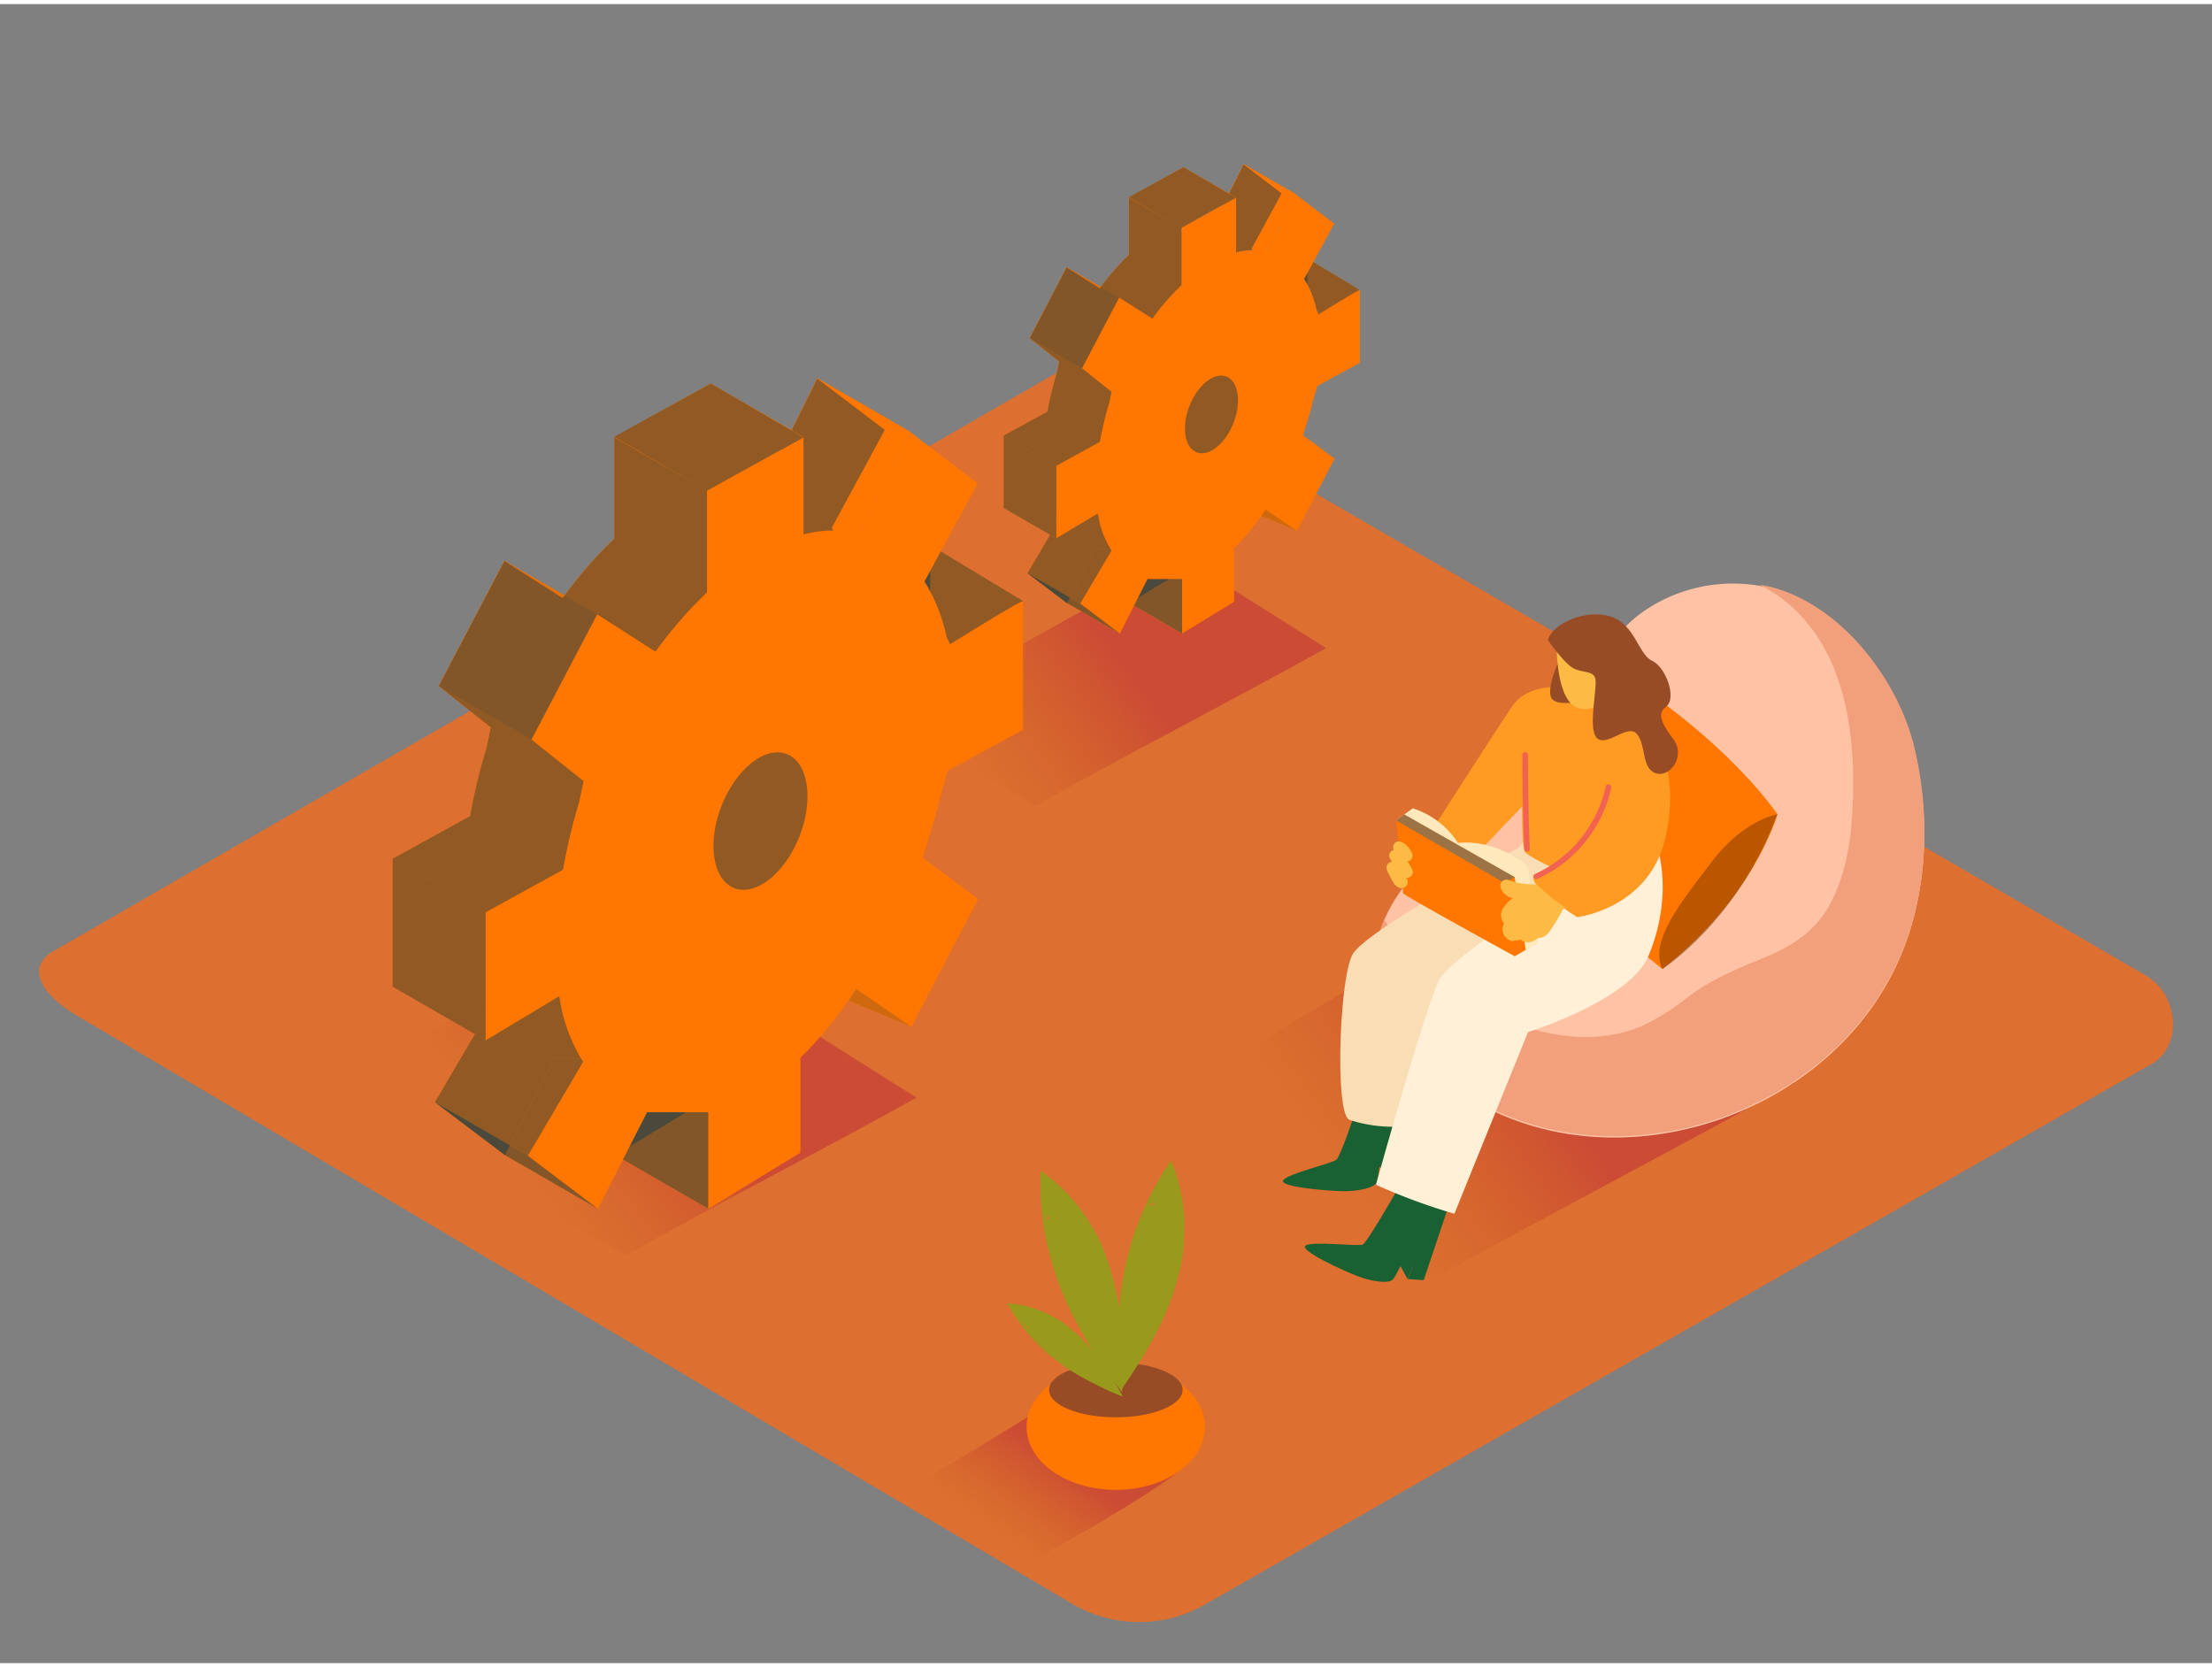 <svg id="Layer_2" data-name="Layer 2" xmlns="http://www.w3.org/2000/svg" xmlns:xlink="http://www.w3.org/1999/xlink" viewBox="0 0 400 300" width="406" height="306" class="illustration styles_illustrationTablet__1DWOa"><rect x="0" y="0" width="400" height="300" fill="#808080" stroke="none"/><defs><linearGradient id="linear-gradient" x1="176.52" y1="140.83" x2="203.83" y2="120.35" gradientUnits="userSpaceOnUse"><stop offset="0" stop-color="#aa4200" stop-opacity="0"></stop><stop offset="0.98" stop-color="#aa003d"></stop></linearGradient><linearGradient id="linear-gradient-2" x1="94.18" y1="211.07" x2="121.49" y2="190.59" xlink:href="#linear-gradient"></linearGradient><linearGradient id="linear-gradient-3" x1="243.87" y1="213.95" x2="275.59" y2="190.15" xlink:href="#linear-gradient"></linearGradient><linearGradient id="linear-gradient-4" x1="181.29" y1="277.56" x2="191.53" y2="263.25" xlink:href="#linear-gradient"></linearGradient></defs><title>PP</title><path d="M194.28,289.5,14.56,183.29c-5.72-3.21-10.63-8.49-5.05-11.94l180.37-104c2.71-1.68,6.82-2.78,9.57-1.18L388.11,175.7c5.72,3.32,6.75,12.6,1,15.93L218,289.34A23.9,23.9,0,0,1,194.28,289.5Z" fill="#dd6f31"></path><path d="M213.82,100.1c-18.21,9.33-35.94,19.54-53.61,29.88l27,15c18.2-10.2,34.35-18.38,52.59-28.52Z" opacity="0.32" fill="url(#linear-gradient)"></path><path d="M165.73,197.75l-52.49-33.09-53.5,31.91,53.4,29.7C131.34,216.07,147.48,207.89,165.73,197.75Z" opacity="0.32" fill="url(#linear-gradient-2)"></path><path d="M90.66,204.4c.22.44,1.33,4.64,2.22,3.76s5.53,1.12,5.53,1.12l13-16.51-1.72-5.39H98" fill="#FF7600"></path><path d="M153.36,133.26l1.22-4.29,13.65-7.44V98.29c0-.46-13.2,7.76-13.2,7.76l-.62-1.3a31.2,31.2,0,0,0-4-10.05L160,77l-12.21-9.28L138.68,86l-.08.05a20.77,20.77,0,0,0-10.07.18V68.62l-17.46,9.69V96.68a77.26,77.26,0,0,0-9.32,10.73l-10.53-6.72L79.33,123.31l9.42,7.5-.8,3.8A103.72,103.72,0,0,0,85,146.83l-14,7.71V177.7l13.33-8a30,30,0,0,0,4.31,11.87l-10,17,12.66,9.58,8.9-17.46H111.3v17.46L128,198V180.85A68.85,68.85,0,0,0,138,168.4l10,6.85,12.09-23.11-10-7.42,1-3.47C152,138.57,152.74,135.9,153.36,133.26Z" fill="#FF7600"></path><polyline points="185.02 107.96 169.57 98.63 165.73 104.33 171.7 116.83" fill="#FF7600"></polyline><polyline points="164.82 184.93 153.4 180.18 153.4 173.26" fill="#FF7600"></polyline><polygon points="128.08 217.84 111.3 208.16 115.56 195.47 130.66 199.91 128.08 217.84" fill="#FF7600"></polygon><polygon points="147.81 67.67 164.59 77.35 155.38 95.69 145.31 95.87 142.98 77.35 147.81 67.67" fill="#FF7600"></polygon><ellipse cx="137.53" cy="147.75" rx="13.02" ry="7.57" transform="translate(-50.29 221.71) rotate(-68.55)" fill="#FF7600"></ellipse><polygon points="111.07 78.31 127.85 87.99 145.31 78.3 128.53 68.62 111.07 78.31" fill="#FF7600"></polygon><polygon points="108 110.36 91.22 100.68 79.33 123.31 96.11 132.99 108 110.36" fill="#FF7600"></polygon><polygon points="78.67 198.58 95.45 208.25 108.12 217.84 91.33 208.16 78.67 198.58" fill="#FF7600"></polygon><path d="M90.66,204.4c.22.44,1.33,4.64,2.22,3.76s5.53,1.12,5.53,1.12l13-16.51-1.72-5.39H98" fill="#053855" opacity="0.44"></path><path d="M153.36,133.26l1.22-4.29,13.65-7.44V98.29c0-.46-13.2,7.76-13.2,7.76l-.62-1.3a31.2,31.2,0,0,0-4-10.05L160,77l-12.21-9.28L138.68,86l-.08.05a20.77,20.77,0,0,0-10.07.18V68.62l-17.46,9.69V96.68a77.26,77.26,0,0,0-9.32,10.73l-10.53-6.72L79.33,123.31l9.42,7.5-.8,3.8A103.72,103.72,0,0,0,85,146.83l-14,7.71V177.7l13.33-8a30,30,0,0,0,4.31,11.87l-10,17,12.66,9.58,8.9-17.46H111.3v17.46L128,198V180.85A68.85,68.85,0,0,0,138,168.4l10,6.85,12.09-23.11-10-7.42,1-3.47C152,138.57,152.74,135.9,153.36,133.26Z" fill="#FF7600"></path><polyline points="185.02 107.96 169.57 98.63 165.73 104.33 171.7 116.83" fill="#053855" opacity="0.44"></polyline><polyline points="164.82 184.93 153.4 180.18 153.4 173.26" fill="#FF7600"></polyline><polygon points="128.08 217.84 111.3 208.16 115.56 195.47 130.66 199.91 128.08 217.84" fill="#FF7600"></polygon><polygon points="147.81 67.67 164.59 77.35 155.38 95.69 145.31 95.87 142.98 77.35 147.81 67.67" fill="#FF7600"></polygon><ellipse cx="137.53" cy="147.75" rx="13.02" ry="7.57" transform="translate(-50.29 221.71) rotate(-68.55)" fill="#FF7600"></ellipse><polygon points="108 110.36 91.22 100.68 79.33 123.31 96.11 132.99 108 110.36" fill="#FF7600"></polygon><polygon points="78.67 198.58 95.45 208.25 108.12 217.84 91.33 208.16 78.67 198.58" fill="#FF7600"></polygon><path d="M153.36,133.26l1.22-4.29,13.65-7.44V98.29c0-.46-13.2,7.76-13.2,7.76l-.62-1.3a31.2,31.2,0,0,0-4-10.05L160,77l-12.21-9.28L138.68,86l-.08.05a20.77,20.77,0,0,0-10.07.18V68.62l-17.46,9.69V96.68a77.26,77.26,0,0,0-9.32,10.73l-10.53-6.72L79.33,123.31l9.42,7.5-.8,3.8A103.72,103.72,0,0,0,85,146.83l-14,7.71V177.7l13.33-8a30,30,0,0,0,4.31,11.87l-10,17,12.66,9.58,8.9-17.46H111.3v17.46L128,198V180.85A68.85,68.85,0,0,0,138,168.4l10,6.85,12.09-23.11-10-7.42,1-3.47C152,138.57,152.74,135.9,153.36,133.26Z" fill="#053855" opacity="0.44"></path><polyline points="164.82 184.93 153.4 180.18 153.4 173.26" fill="#053855" opacity="0.1"></polyline><polygon points="128.08 217.84 111.3 208.16 115.56 195.47 130.66 199.91 128.08 217.84" fill="#053855" opacity="0.1"></polygon><ellipse cx="137.53" cy="147.75" rx="13.02" ry="7.57" transform="translate(-50.29 221.71) rotate(-68.55)" fill="#053855" opacity="0.1"></ellipse><polygon points="108 110.36 91.22 100.68 79.33 123.31 96.11 132.99 108 110.36" fill="#053855" opacity="0.1"></polygon><polygon points="78.67 198.58 95.45 208.25 108.12 217.84 91.33 208.16 78.67 198.58" fill="#053855" opacity="0.1"></polygon><polyline points="164.82 184.93 153.4 180.18 153.4 173.26" fill="#053855" opacity="0.1"></polyline><polygon points="128.08 217.84 111.3 208.16 115.56 195.47 130.66 199.91 128.08 217.84" fill="#053855" opacity="0.44"></polygon><path d="M170.14,142.94l1.22-4.29L185,131.22V108c0-.46-13.2,7.76-13.2,7.76l-.62-1.3a31.2,31.2,0,0,0-4-10.05l9.61-17.75-12.21-9.28-9.13,18.3-.08.05a20.77,20.77,0,0,0-10.07.18V78.3L127.85,88v18.37a77.26,77.26,0,0,0-9.32,10.73L108,110.36,96.11,133l9.42,7.5-.8,3.8a103.72,103.72,0,0,0-2.92,12.23l-14,7.71v23.16l13.33-8a30,30,0,0,0,4.31,11.87l-10,17,12.66,9.58,8.9-17.46h11.07v17.46l16.66-10.15V190.53a68.85,68.85,0,0,0,10.06-12.45l10,6.85,12.09-23.11-10-7.42,1-3.47C168.76,148.24,169.52,145.57,170.14,142.94Z" fill="#FF7600"></path><ellipse cx="137.53" cy="147.75" rx="13.02" ry="7.57" transform="translate(-50.29 221.71) rotate(-68.55)" fill="#053855" opacity="0.44"></ellipse><polygon points="78.67 198.58 95.45 208.25 108.12 217.84 91.33 208.16 78.67 198.58" fill="#053855" opacity="0.44"></polygon><polygon points="111.07 78.31 127.85 87.99 145.31 78.3 128.53 68.62 111.07 78.31" fill="#FF7600"></polygon><polygon points="111.07 78.24 127.82 87.98 145.31 78.36 128.56 68.62 111.07 78.24" fill="#053855" opacity="0.44"></polygon><polygon points="71.03 154.54 87.81 164.21 87.81 187.38 71.03 177.7 71.03 154.54" fill="#FF7600"></polygon><polygon points="71.03 154.54 87.81 164.21 87.81 187.38 71.03 177.7 71.03 154.54" fill="#053855" opacity="0.44"></polygon><path d="M192.6,106.22c.13.25.75,2.62,1.25,2.13S197,109,197,109l7.33-9.33-1-3h-6.6" fill="#FF7600"></path><path d="M228,66l.69-2.42,7.71-4.2V46.26c0-.26-7.46,4.38-7.46,4.38l-.35-.73a17.63,17.63,0,0,0-2.26-5.68l5.43-10L224.89,29,219.74,39.3l0,0a11.74,11.74,0,0,0-5.69.1V29.5L204.14,35V45.35a43.65,43.65,0,0,0-5.27,6.06l-6-3.8L186.2,60.4l5.32,4.24-.45,2.15a58.61,58.61,0,0,0-1.65,6.91L181.51,78V91.13L189,86.63a17,17,0,0,0,2.44,6.71l-5.65,9.59,7.16,5.42,5-9.86h6.25v9.86l9.41-5.74v-9.7a38.9,38.9,0,0,0,5.68-7L225,89.74l6.83-13.06-5.67-4.19.56-2C227.25,69,227.68,67.51,228,66Z" fill="#FF7600"></path><polyline points="245.92 51.73 237.19 46.45 235.02 49.67 238.39 56.74" fill="#FF7600"></polyline><polyline points="234.51 95.21 228.05 92.53 228.05 88.62" fill="#FF7600"></polyline><polygon points="213.75 113.81 204.26 108.34 206.67 101.17 215.2 103.68 213.75 113.81" fill="#FF7600"></polygon><polygon points="224.9 28.96 234.38 34.43 229.17 44.79 223.48 44.9 222.17 34.43 224.9 28.96" fill="#FF7600"></polygon><ellipse cx="219.08" cy="74.21" rx="7.36" ry="4.27" transform="translate(69.89 250.97) rotate(-68.55)" fill="#FF7600"></ellipse><polygon points="204.14 34.97 213.62 40.44 223.48 34.97 214 29.5 204.14 34.97" fill="#FF7600"></polygon><polygon points="202.4 53.08 192.92 47.61 186.2 60.4 195.68 65.86 202.4 53.08" fill="#FF7600"></polygon><polygon points="185.83 102.93 195.31 108.39 202.47 113.81 192.98 108.34 185.83 102.93" fill="#FF7600"></polygon><path d="M192.6,106.22c.13.25.75,2.62,1.25,2.13S197,109,197,109l7.33-9.33-1-3h-6.6" fill="#053855" opacity="0.44"></path><path d="M228,66l.69-2.42,7.71-4.2V46.26c0-.26-7.46,4.38-7.46,4.38l-.35-.73a17.63,17.63,0,0,0-2.26-5.68l5.43-10L224.89,29,219.74,39.3l0,0a11.74,11.74,0,0,0-5.69.1V29.5L204.14,35V45.35a43.65,43.65,0,0,0-5.27,6.06l-6-3.8L186.2,60.4l5.32,4.24-.45,2.15a58.61,58.61,0,0,0-1.65,6.91L181.51,78V91.13L189,86.63a17,17,0,0,0,2.44,6.71l-5.65,9.59,7.16,5.42,5-9.86h6.25v9.86l9.41-5.74v-9.7a38.9,38.9,0,0,0,5.68-7L225,89.74l6.83-13.06-5.67-4.19.56-2C227.25,69,227.68,67.51,228,66Z" fill="#FF7600"></path><polyline points="245.92 51.73 237.19 46.45 235.02 49.67 238.39 56.74" fill="#053855" opacity="0.44"></polyline><polyline points="234.51 95.21 228.05 92.53 228.05 88.62" fill="#FF7600"></polyline><polygon points="213.75 113.81 204.26 108.34 206.67 101.17 215.2 103.68 213.75 113.81" fill="#FF7600"></polygon><polygon points="224.9 28.96 234.38 34.43 229.17 44.79 223.48 44.9 222.17 34.43 224.9 28.96" fill="#FF7600"></polygon><ellipse cx="219.08" cy="74.21" rx="7.36" ry="4.27" transform="translate(69.89 250.97) rotate(-68.55)" fill="#FF7600"></ellipse><polygon points="202.4 53.08 192.92 47.61 186.2 60.4 195.68 65.86 202.4 53.08" fill="#FF7600"></polygon><polygon points="185.83 102.93 195.31 108.39 202.47 113.81 192.98 108.34 185.83 102.93" fill="#FF7600"></polygon><path d="M228,66l.69-2.42,7.71-4.2V46.26c0-.26-7.46,4.38-7.46,4.38l-.35-.73a17.63,17.63,0,0,0-2.26-5.68l5.43-10L224.89,29,219.74,39.3l0,0a11.74,11.74,0,0,0-5.69.1V29.5L204.14,35V45.35a43.65,43.65,0,0,0-5.27,6.06l-6-3.8L186.2,60.4l5.32,4.24-.45,2.15a58.61,58.61,0,0,0-1.65,6.91L181.51,78V91.13L189,86.63a17,17,0,0,0,2.44,6.71l-5.65,9.59,7.16,5.42,5-9.86h6.25v9.86l9.41-5.74v-9.7a38.9,38.9,0,0,0,5.68-7L225,89.74l6.83-13.06-5.67-4.19.56-2C227.25,69,227.68,67.51,228,66Z" fill="#053855" opacity="0.44"></path><polyline points="234.51 95.21 228.05 92.53 228.05 88.62" fill="#053855" opacity="0.1"></polyline><polygon points="213.75 113.81 204.26 108.34 206.67 101.17 215.2 103.68 213.75 113.81" fill="#053855" opacity="0.1"></polygon><ellipse cx="219.08" cy="74.21" rx="7.36" ry="4.27" transform="translate(69.89 250.97) rotate(-68.55)" fill="#053855" opacity="0.1"></ellipse><polygon points="202.4 53.08 192.92 47.61 186.2 60.4 195.68 65.86 202.4 53.08" fill="#053855" opacity="0.1"></polygon><polygon points="185.83 102.93 195.31 108.39 202.47 113.81 192.98 108.34 185.83 102.93" fill="#053855" opacity="0.1"></polygon><polyline points="234.51 95.21 228.05 92.53 228.05 88.62" fill="#053855" opacity="0.1"></polyline><polygon points="213.75 113.81 204.26 108.34 206.67 101.17 215.2 103.68 213.75 113.81" fill="#053855" opacity="0.44"></polygon><path d="M237.51,71.49l.69-2.42,7.71-4.2V51.73c0-.26-7.46,4.38-7.46,4.38l-.35-.73a17.63,17.63,0,0,0-2.26-5.68l5.43-10-6.9-5.24-5.16,10.34,0,0a11.74,11.74,0,0,0-5.69.1V35l-9.86,5.47V50.82a43.65,43.65,0,0,0-5.27,6.06l-6-3.8-6.72,12.78L201,70.1l-.45,2.15a58.61,58.61,0,0,0-1.65,6.91L191,83.51V96.6l7.53-4.49A17,17,0,0,0,201,98.81l-5.65,9.59,7.16,5.42,5-9.86h6.25v9.86l9.41-5.74v-9.7a38.9,38.9,0,0,0,5.68-7l5.66,3.87,6.83-13.06L235.67,78l.56-2C236.73,74.49,237.16,73,237.51,71.49Z" fill="#FF7600"></path><ellipse cx="219.08" cy="74.21" rx="7.36" ry="4.27" transform="translate(69.89 250.97) rotate(-68.55)" fill="#053855" opacity="0.44"></ellipse><polygon points="185.83 102.93 195.31 108.39 202.47 113.81 192.98 108.34 185.83 102.93" fill="#053855" opacity="0.44"></polygon><polygon points="204.14 34.97 213.62 40.44 223.48 34.97 214 29.5 204.14 34.97" fill="#FF7600"></polygon><polygon points="204.14 34.93 213.6 40.44 223.48 35 214.02 29.5 204.14 34.93" fill="#053855" opacity="0.44"></polygon><polygon points="181.51 78.04 190.99 83.51 190.99 96.6 181.51 91.13 181.51 78.04" fill="#FF7600"></polygon><polygon points="181.51 78.04 190.99 83.51 190.99 96.6 181.51 91.13 181.51 78.04" fill="#053855" opacity="0.44"></polygon><path d="M324.46,195.1l-64.58-26.53-53.5,31.91,53.4,29.7C278,220,306.22,205.23,324.46,195.1Z" opacity="0.32" fill="url(#linear-gradient-3)"></path><path d="M346.13,134.64c-3-12.52-13.48-26-26.28-29.1a28.38,28.38,0,0,0-22.64,4.28c-7.67,5.32-9.4,13.45-13.84,21.07-8.19,14.05-28.77,21.13-33.71,36.54-3.32,10.36,3.1,20.44,10.93,26.79,26.43,21.44,69.52,9,82.89-21.57C348.46,161.29,349.2,147.42,346.13,134.64Z" fill="#ffc2a4"></path><path d="M346.17,134.41c-3-12.52-13.48-26-26.28-29.1-.57-.14-1.15-.22-1.73-.32a26.48,26.48,0,0,1,8.38,6.6c7.84,9.26,9.06,22.67,8.43,34.34-.31,5.67-1.25,11.52-3.92,16.6s-6.92,7.83-12.26,10c-4.9,2-9.29,3.83-13.53,7a42,42,0,0,1-8.22,5.19c-6.36,2.81-13.6,2.5-20.16.54a48.74,48.74,0,0,1-26.58-19.72c-.22.54-.43,1.09-.6,1.65-3.32,10.36,3.1,20.44,10.93,26.79,26.43,21.44,69.52,9,82.89-21.57C348.5,161.06,349.24,147.19,346.17,134.41Z" fill="#f2a07c"></path><path d="M279.81,153.5s2.06-13.61,18.77-28.67c0,0,13.87,9.29,22.84,21.65,0,0-4.21,15.17-20.8,28C300.62,174.51,284.87,162.17,279.81,153.5Z" fill="#FF7600"></path><path d="M321.42,146.48s-6.14,1.07-11.72,8.4-11.56,14.54-9.09,19.63C300.62,174.51,314.14,166,321.42,146.48Z" opacity="0.27"></path><path d="M298.31,160.91c-5.84-7.75-4.31-17.63-.72-26a.56.56,0,0,0-1-.43c-3.76,8.74-5.22,19,.86,27.11A.56.56,0,0,0,298.31,160.91Z" opacity="0.27"></path><path d="M254.53,230.54l-2-3.65s1.64-2.88,3.09-2.68S254.53,230.54,254.53,230.54Z" fill="#196132"></path><path d="M255.42,209.65s-8.09,14.31-9,14.67-9-.66-10.31.17,6.67,4.5,9.4,5.54,5.71,1.38,6.4.57,2.86-5.94,3.65-5.24-1,5.18-1,5.18l2.89.21L263.75,212" fill="#196132"></path><path d="M251.5,212l-3.17-2.73s.56-3.27,2-3.58S251.5,212,251.5,212Z" fill="#196132"></path><path d="M245,200.59s-2.58,7.71-3.32,8.37-8.69,2.48-9.62,3.7,7.81,1.94,10.73,2S248.67,214,249,213s.65-6.56,1.63-6.18.83,5.21.83,5.21l2.79-.79-.49-19.77" fill="#196132"></path><path d="M282.06,143.52c1.32,1.27,4.41,18.93,2.35,27.41s-22.66,12-22.66,12L258,202.26a25.34,25.34,0,0,1-13.95-.49c-2.72-.88-1.86-25.61.54-29.93s30-19.28,30-19.28" fill="#f9ddb4"></path><path d="M298.07,148.78c1.32,1.27,5.12,11.2,0,23.39-3.38,8-21.76,13.72-21.76,13.72L263,218.74a107.77,107.77,0,0,1-14.18-5.24s9.12-32.86,11.52-37.19,26.31-19.54,26.31-19.54" fill="#fff0d7"></path><path d="M291.52,125s13.63,5.66,9.82,25c-2.68,13.6-16.16,15.1-16.16,15.1s-8.83-5.56-7.84-7.42l12-6.25-13.59-6.87-9.81,10.29-7-5.46s10.12-15.88,14.52-22.44S291.52,125,291.52,125Z" fill="#ff9a22"></path><line x1="252.46" y1="147.61" x2="253.69" y2="146.4" fill="#fff7f0"></line><path d="M273.9,157.87l2.4-1.93S271,151,263.66,151.68a15.33,15.33,0,0,0-8.18-6.25l-3,2.17" fill="#ffe8bc"></path><polyline points="276.3 155.94 278.2 169.82 273.9 172.18 270.53 159.49" fill="#ffe8bc"></polyline><path d="M273.9,157.87l2,13.15-2,1.16S253.5,161,253.69,160.75s-1.23-13.14-1.23-13.14" fill="#FF7600"></path><polygon points="253.94 146.54 273.9 157.87 272.03 158.92 252.46 147.61 253.94 146.54" fill="#FF7600"></polygon><polygon points="253.94 146.54 273.9 157.87 272.03 158.92 252.46 147.61 253.94 146.54" fill="#1371a5" opacity="0.42"></polygon><path d="M271.34,159.69a1.09,1.09,0,0,1,1.33-1.33,13.3,13.3,0,0,0,4.86.82,1,1,0,0,1,.51.12l0,0a29.57,29.57,0,0,0,5.15,4.13l-.56.26a32.52,32.52,0,0,1-2.54,4.17,2.36,2.36,0,0,1-1.91,1,6,6,0,0,1-.78.5,2.24,2.24,0,0,1-2.5-.22,1.19,1.19,0,0,1-.87.16,1.14,1.14,0,0,1-1.23-.12,2.19,2.19,0,0,1-.81-2.94,2.28,2.28,0,0,1-.08-2.9,6.9,6.9,0,0,1,1.65-1.67A2.82,2.82,0,0,1,271.34,159.69Z" fill="#fdba45"></path><path d="M251.71,155.08c-.12-.18-.23-.37-.34-.55a1,1,0,0,1,.49-1.49l.15-.14a1.09,1.09,0,0,1,.44-1.37,1.11,1.11,0,0,1,1,0,1,1,0,0,1,.27.11,4.15,4.15,0,0,1,1.67,2.06,1.08,1.08,0,0,1-.5,1.22,1.15,1.15,0,0,1-.38.12h0a6.67,6.67,0,0,1,.92,1.63c.28.76-.5,1.43-1.19,1.36l.16.22c.6.78-.39,1.83-1.22,1.59a2.25,2.25,0,0,1-1.34-1.21c-.35-.64-.69-1.28-1-1.93A1.13,1.13,0,0,1,251.71,155.08Z" fill="#fdba45"></path><path d="M275.32,139.65s-.33,12.26.4,13.6,13.68,6.84,13.68,6.84l8-10.1Z" fill="#ff9a22"></path><path d="M281.91,118.67s-2.28,5-1.4,6.76,5.68.56,5.68.56" fill="#974c26"></path><path d="M281.5,116.13s-.14,10.1,4,11.19,6.34-4,6.34-4,.84-6.82-.5-8.25S283.69,113.27,281.5,116.13Z" fill="#fdba45"></path><path d="M279.9,115s2.79,4,4.44,5,3.52.43,4.1,1.8-1.49,9.49.41,11,5.6-2.87,7.23-.72.75,6.11,3.31,7,5.58-3.09,3.14-6.25-2.68-4.71-1.28-5.75c2.09-1.55-.07-7.26-2.51-8.34s-3.1-6.62-7.49-8S280.85,111.88,279.9,115Z" fill="#974c26"></path><path d="M276.3,135.77q0,8.48.33,17c0,.64-1,.64-1,0q-.35-8.48-.33-17A.5.5,0,0,1,276.3,135.77Z" fill="#f26250"></path><path d="M277.54,157.32a22.76,22.76,0,0,0,12.83-15.86c.14-.63,1.1-.36,1,.27A23.69,23.69,0,0,1,278,158.19C277.46,158.45,277,157.59,277.54,157.32Z" fill="#f26250"></path><path d="M185.93,255.44c-7.52,4.7-14.69,8.93-21.84,13.19,7.35,4.05,17.52,9.8,22.53,12.9,4.89-2.64,21.6-12.05,27.58-17Z" opacity="0.32" fill="url(#linear-gradient-4)"></path><ellipse cx="201.77" cy="257.31" rx="16.13" ry="11.36" fill="#FF7600"></ellipse><ellipse cx="201.78" cy="250.6" rx="12.08" ry="4.95" fill="#974c26"></ellipse><path d="M202.58,250.72c1-1.33,1.9-2.73,2.9-4.3,1.28-2,2.48-4.05,3.57-6.16a40.7,40.7,0,0,0,2.61-5.84,48.74,48.74,0,0,0,1.91-6.69c.12-.6.23-1.2.33-1.8,0-.28.05-.25.05-.21s0-.19,0-.52c.11-1.22.19-2.44.2-3.67a30.84,30.84,0,0,0-2.4-12.35,53.25,53.25,0,0,0-8.62,21.09q-.13.68-.24,1.36s-.12.83-.17,1.16l-.13,1.14q-.09.86-.16,1.73c-.18,2.22-.26,4.46-.25,6.69C202.23,245.14,202.36,247.93,202.58,250.72Zm5.14-33.34q.44-.5.9-1h0a2,2,0,0,0-.06.87A2.77,2.77,0,0,0,207.72,217.38Z" fill="#999a1c"></path><path d="M202.89,250.92c.08-1.63.12-3.33.12-5.18,0-2.37-.11-4.75-.33-7.11a40.7,40.7,0,0,0-1-6.32,48.74,48.74,0,0,0-2-6.66c-.22-.57-.45-1.13-.69-1.69-.11-.26-.09-.24-.07-.2l-.25-.46c-.57-1.08-1.16-2.16-1.81-3.19a30.84,30.84,0,0,0-8.69-9.09,53.25,53.25,0,0,0,4.14,22.4q.26.64.53,1.27l.48,1.07.51,1q.39.78.8,1.54c1.05,2,2.19,3.89,3.4,5.76C199.58,246.42,201.2,248.7,202.89,250.92Zm-13.7-30.82q.1-.66.24-1.31h0a2,2,0,0,0,.42.76A2.77,2.77,0,0,0,189.19,220.1Z" fill="#999a1c"></path><path d="M203,251.77c-.48-.91-1-1.84-1.61-2.84-.77-1.28-1.59-2.53-2.47-3.73a25.6,25.6,0,0,0-2.56-3.1,30.65,30.65,0,0,0-3.24-2.95l-.92-.69c-.14-.1-.12-.1-.1-.09l-.28-.17c-.66-.4-1.32-.79-2-1.14a19.39,19.39,0,0,0-7.63-2.1,33.49,33.49,0,0,0,9.47,10.75l.7.51.6.42.61.39.93.57q1.81,1.08,3.7,2C199.73,250.41,201.34,251.12,203,251.77Zm-17.35-12.21q-.16-.39-.29-.78h0a1.26,1.26,0,0,0,.47.27A1.74,1.74,0,0,0,185.62,239.56Z" fill="#999a1c"></path><path d="M202.58,250.72c1-1.33,1.9-2.73,2.9-4.3,1.28-2,2.48-4.05,3.57-6.16a40.7,40.7,0,0,0,2.61-5.84,48.74,48.74,0,0,0,1.91-6.69c.12-.6.23-1.2.33-1.8,0-.28.05-.25.05-.21s0-.19,0-.52c.11-1.22.19-2.44.2-3.67a30.84,30.84,0,0,0-2.4-12.35,53.25,53.25,0,0,0-8.62,21.09q-.13.68-.24,1.36s-.12.83-.17,1.16l-.13,1.14q-.09.86-.16,1.73c-.18,2.22-.26,4.46-.25,6.69C202.23,245.14,202.36,247.93,202.58,250.72Zm5.14-33.34q.44-.5.9-1h0a2,2,0,0,0-.06.87A2.77,2.77,0,0,0,207.72,217.38Z" fill="#999a1c"></path><path d="M202.89,250.92c.08-1.63.12-3.33.12-5.18,0-2.37-.11-4.75-.33-7.11a40.7,40.7,0,0,0-1-6.32,48.74,48.74,0,0,0-2-6.66c-.22-.57-.45-1.13-.69-1.69-.11-.26-.09-.24-.07-.2l-.25-.46c-.57-1.08-1.16-2.16-1.81-3.19a30.84,30.84,0,0,0-8.69-9.09,53.25,53.25,0,0,0,4.14,22.4q.26.64.53,1.27l.48,1.07.51,1q.39.78.8,1.54c1.05,2,2.19,3.89,3.4,5.76C199.58,246.42,201.2,248.7,202.89,250.92Zm-13.7-30.82q.1-.66.24-1.31h0a2,2,0,0,0,.42.76A2.77,2.77,0,0,0,189.19,220.1Z" fill="#999a1c"></path><path d="M203,251.77c-.48-.91-1-1.84-1.61-2.84-.77-1.28-1.59-2.53-2.47-3.73a25.6,25.6,0,0,0-2.56-3.1,30.65,30.65,0,0,0-3.24-2.95l-.92-.69c-.14-.1-.12-.1-.1-.09l-.28-.17c-.66-.4-1.32-.79-2-1.14a19.39,19.39,0,0,0-7.63-2.1,33.49,33.49,0,0,0,9.47,10.75l.7.51.6.42.61.39.93.57q1.81,1.08,3.7,2C199.73,250.41,201.34,251.12,203,251.77Zm-17.35-12.21q-.16-.39-.29-.78h0a1.26,1.26,0,0,0,.47.27A1.74,1.74,0,0,0,185.62,239.56Z" fill="#999a1c"></path></svg>